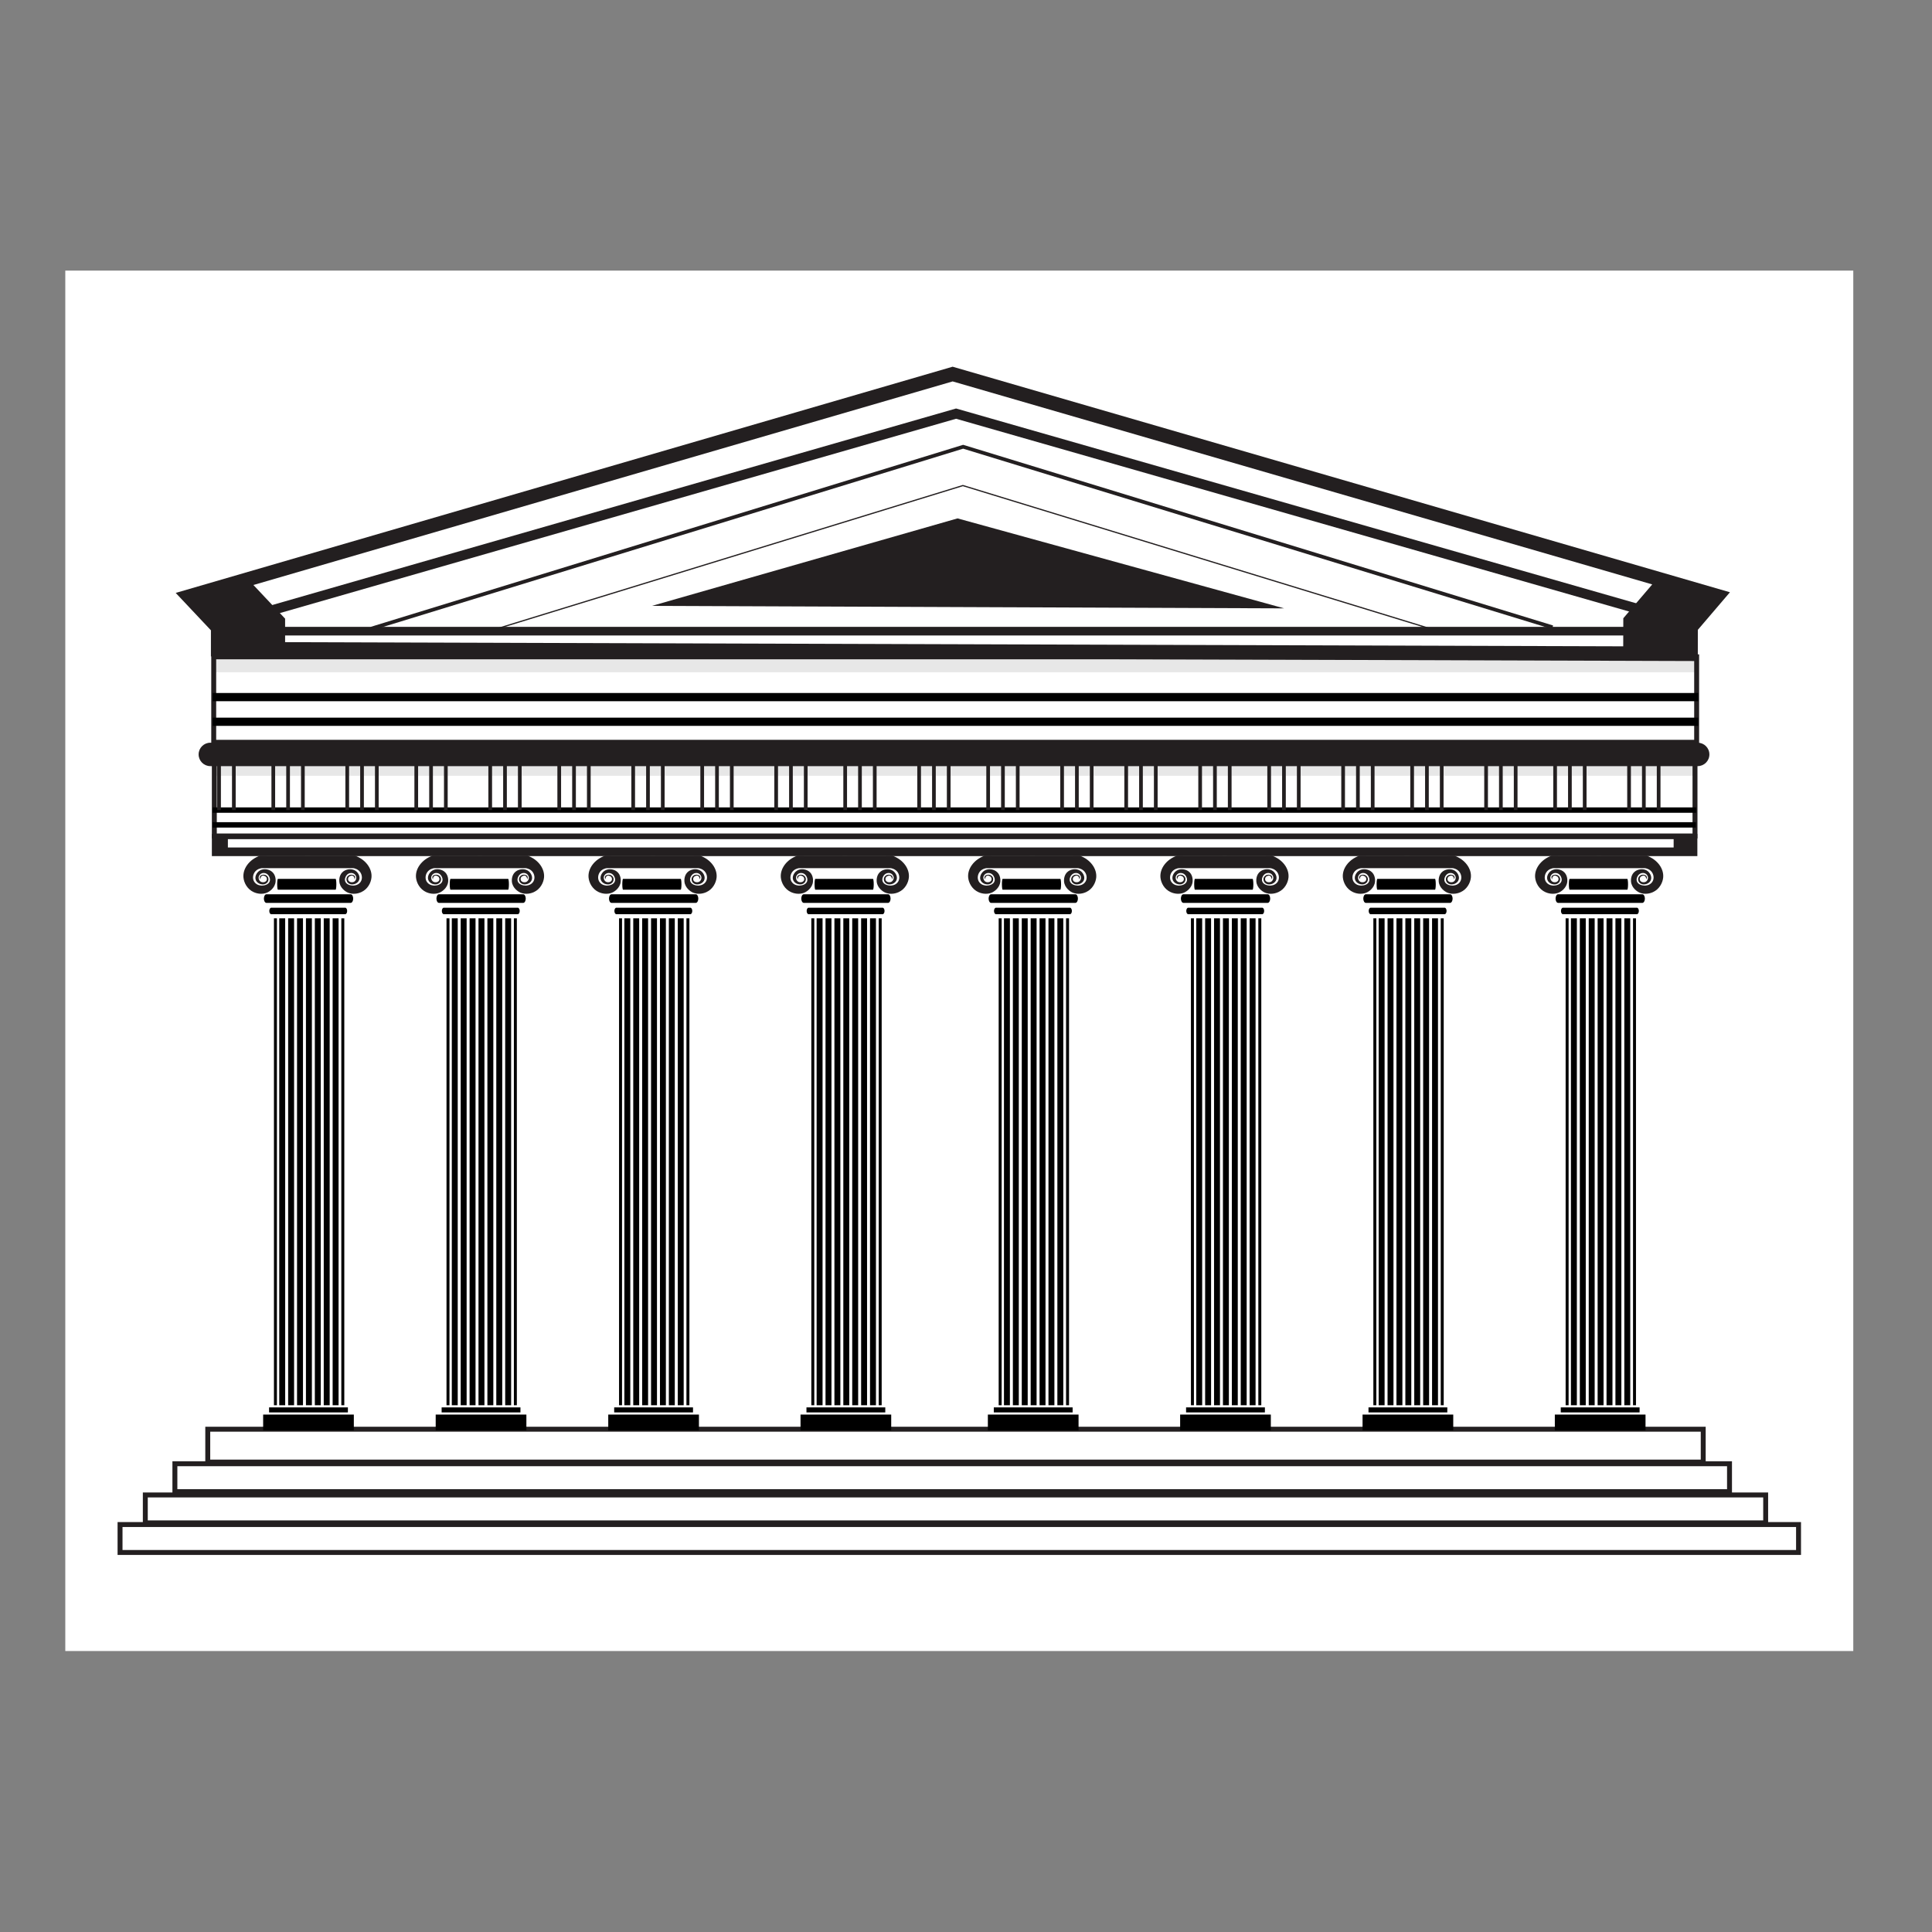 <?xml version="1.0" encoding="utf-8"?>
<!-- Generator: Adobe Illustrator 27.5.0, SVG Export Plug-In . SVG Version: 6.00 Build 0)  -->
<svg version="1.1" id="Layer_1" xmlns="http://www.w3.org/2000/svg" xmlns:xlink="http://www.w3.org/1999/xlink" x="0px" y="0px"
	 viewBox="0 0 800 800" style="enable-background:new 0 0 800 800;" xml:space="preserve">
<rect x="0" y="0" width="800" height="800" fill="#808080" stroke="none"/>
<rect x="27.038" y="112.053" style="fill:#FFFFFF;" width="740.365" height="571.604"/>
<g>
	<rect x="87.729" y="345.307" style="fill:#231F20;" width="615.113" height="9.186"/>
	<rect x="94.364" y="347.476" style="fill:#FFFFFF;" width="598.655" height="3.445"/>
	<rect x="88.751" y="314.686" style="opacity:0.15;fill:#5D5E5E;" width="613.115" height="6.548"/>
	<rect x="88.751" y="271.815" style="opacity:0.15;fill:#5D5E5E;" width="613.115" height="6.55"/>
	<path style="fill:#231F20;" d="M702.986,273.725l-615.648-1.913v-10.815l-14.582-15.484l321.707-93.67l0.252,0.074l321.613,93.324
		l-13.303,15.572L702.986,273.725z"/>
	<path style="fill:#FFFFFF;" d="M672.142,267.63l-554.084-1.722v-9.733l-13.124-13.937l289.536-84.303l0.228,0.067l289.453,83.991
		l-11.975,14.015L672.142,267.63z"/>
	<polygon style="fill:#231F20;" points="88.633,261.698 87.506,257.775 395.889,169.149 702.938,257.093 701.813,261.019 
		395.891,173.398 	"/>
	<polygon style="fill:#231F20;" points="153.911,261.046 153.46,259.583 398.816,184.185 643.109,259.004 642.66,260.467 
		398.816,185.786 	"/>
	<polygon style="fill:#231F20;" points="205.127,260.815 204.977,260.327 398.705,200.794 398.78,200.816 591.592,259.87 
		591.444,260.358 398.705,201.328 	"/>
	<rect x="87.389" y="259.566" style="fill:#231F20;" width="615.073" height="3.573"/>
	<path style="fill:#231F20;" d="M703.567,308.39H87.474v-37.426h616.093V308.39z M89.516,306.349h612.008v-33.343H89.516V306.349z"
		/>
	<path style="fill:#231F20;" d="M702.971,317.237H87.091c-2.677,0-4.848-2.171-4.848-4.849l0,0c0-2.678,2.171-4.849,4.848-4.849
		h615.88c2.679,0,4.849,2.171,4.849,4.849l0,0C707.82,315.066,705.65,317.237,702.971,317.237z"/>
	<path style="fill:#231F20;" d="M702.885,347.178H87.729v-36.065h615.156V347.178z M89.771,345.136h611.073v-31.982H89.771V345.136z
		"/>
	<path style="fill:#231F20;" d="M706.289,606.442H85.007v-15.651h621.282V606.442z M87.049,604.401h617.199v-11.568H87.049V604.401z
		"/>
	<path style="fill:#231F20;" d="M717.176,618.69H71.398v-13.609h645.778V618.69z M73.439,616.649h641.695v-9.527H73.439V616.649z"/>
	<path style="fill:#231F20;" d="M732.148,631.62H59.149v-13.609h672.998V631.62z M61.19,629.578h668.917v-9.527H61.19V629.578z"/>
	<path style="fill:#231F20;" d="M745.756,643.868H48.687v-13.61h697.069V643.868z M50.729,641.826h692.987V632.3H50.729V641.826z"/>
	<rect x="697.102" y="257.015" style="fill:#231F20;" width="5.869" height="15.055"/>
	<rect x="87.474" y="257.524" style="fill:#231F20;" width="7.146" height="13.78"/>
	<rect x="88.069" y="286.956" width="615.158" height="3.401"/>
	<rect x="88.069" y="297.163" width="615.158" height="3.402"/>
	<rect x="88.069" y="340.448" width="614.136" height="2.233"/>
	<rect x="88.069" y="334.323" width="614.262" height="2.232"/>
	<g>
		<path style="fill:#231F20;" d="M681.907,354.332c-6.576,0.009-13.153,0.017-19.73,0.026c-6.576-0.01-13.151-0.017-19.729-0.026
			c-4.437,1.614-7.145,5.422-6.776,9.069c0.217,2.167,1.577,4.818,4.249,6.021c0.626,0.283,3.289,1.37,5.915,0
			c0.283-0.148,2.93-1.583,3.152-4.433c0.041-0.5,0.15-2.89-1.771-4.232c-1.501-1.049-3.863-1.192-5.316,0.101
			c-0.896,0.796-1.76,2.416-0.991,3.828c0.665,1.222,2.268,1.766,3.468,1.437c0.2-0.056,0.875-0.25,1.303-0.882
			c0.028-0.043,0.68-1.041,0.131-2.041c-0.041-0.074-0.464-0.811-1.357-0.981c-0.709-0.137-1.735,0.083-1.979,0.78
			c-0.172,0.489,0.121,0.976,0.208,1.109c-0.029-0.721,0.313-1.325,0.808-1.487c0.382-0.124,0.784,0.038,0.938,0.101
			c0.148,0.06,0.525,0.213,0.757,0.605c0.232,0.397,0.233,0.908,0.025,1.285c-0.382,0.686-1.449,0.897-2.216,0.554
			c-0.732-0.329-1.055-1.1-1.043-1.738c0.018-0.922,0.73-1.462,0.836-1.538c0.881-0.644,1.917-0.323,2.059-0.277
			c0.765,0.251,1.149,0.825,1.302,1.059c0.107,0.157,0.782,1.209,0.391,2.292c-0.479,1.332-2.213,1.734-3.232,1.739
			c-0.316,0.001-1.941-0.037-2.971-1.311c-1.028-1.273-0.823-3.026-0.052-4.181c0.938-1.405,2.54-1.671,2.815-1.713
			c6.357,0,12.717,0,19.076,0c6.359,0,12.72,0,19.079,0c0.273,0.042,1.876,0.308,2.814,1.713c0.773,1.155,0.977,2.908-0.054,4.181
			c-1.028,1.273-2.653,1.311-2.97,1.311c-1.019-0.004-2.754-0.407-3.232-1.739c-0.389-1.082,0.285-2.134,0.392-2.292
			c0.155-0.233,0.535-0.808,1.303-1.059c0.143-0.046,1.18-0.367,2.06,0.277c0.102,0.076,0.815,0.615,0.833,1.538
			c0.013,0.637-0.309,1.409-1.042,1.738c-0.769,0.343-1.833,0.132-2.215-0.554c-0.21-0.377-0.207-0.888,0.026-1.285
			c0.228-0.392,0.607-0.545,0.756-0.605c0.155-0.063,0.556-0.226,0.938-0.101c0.494,0.162,0.835,0.766,0.808,1.487
			c0.085-0.133,0.379-0.62,0.209-1.109c-0.246-0.697-1.269-0.917-1.982-0.78c-0.893,0.17-1.313,0.907-1.355,0.981
			c-0.55,1,0.103,1.998,0.13,2.041c0.429,0.632,1.102,0.826,1.305,0.882c1.201,0.329,2.8-0.215,3.467-1.437
			c0.77-1.413-0.095-3.032-0.991-3.828c-1.453-1.293-3.814-1.15-5.316-0.101c-1.923,1.343-1.811,3.732-1.773,4.232
			c0.224,2.851,2.871,4.285,3.154,4.433c2.627,1.37,5.289,0.283,5.917,0c2.67-1.203,4.029-3.854,4.248-6.021
			C689.049,359.754,686.343,355.946,681.907,354.332z"/>
		<path d="M680.057,373.865h-34.876c-0.578,0-1.054-0.804-1.054-1.784l0,0c0-0.982,0.476-1.785,1.054-1.785h34.876
			c0.578,0,1.053,0.802,1.053,1.785l0,0C681.11,373.061,680.635,373.865,680.057,373.865z"/>
		<path d="M677.821,378.547h-30.664c-0.435,0-0.792-0.602-0.792-1.338l0,0c0-0.736,0.357-1.339,0.792-1.339h30.664
			c0.434,0,0.788,0.603,0.788,1.339l0,0C678.609,377.946,678.254,378.547,677.821,378.547z"/>
		<path d="M673.815,368.412h-23.857c-0.175,0-0.318-1.01-0.318-2.245l0,0c0-1.235,0.144-2.245,0.318-2.245h23.857
			c0.176,0,0.321,1.01,0.321,2.245l0,0C674.136,367.402,673.991,368.412,673.815,368.412z"/>
		<rect x="650.49" y="380.258" width="2.456" height="201.622"/>
		<rect x="654.175" y="380.258" width="2.455" height="201.622"/>
		<rect x="657.861" y="380.258" width="2.456" height="201.622"/>
		<rect x="661.544" y="380.258" width="2.456" height="201.622"/>
		<rect x="665.23" y="380.258" width="2.456" height="201.622"/>
		<rect x="668.916" y="380.258" width="2.456" height="201.622"/>
		<rect x="672.599" y="380.258" width="2.456" height="201.622"/>
		<rect x="676.198" y="380.258" width="1.228" height="201.622"/>
		<rect x="648.297" y="380.258" width="1.229" height="201.622"/>
		<rect x="643.822" y="585.745" width="37.552" height="6.541"/>
		<rect x="646.278" y="582.771" width="32.64" height="2.081"/>
	</g>
	<g>
		<path style="fill:#231F20;" d="M147.047,354.332c-6.577,0.009-13.153,0.017-19.73,0.026c-6.576-0.01-13.153-0.017-19.729-0.026
			c-4.437,1.614-7.144,5.422-6.776,9.069c0.218,2.167,1.578,4.818,4.248,6.021c0.626,0.283,3.289,1.37,5.916,0
			c0.284-0.148,2.93-1.583,3.153-4.433c0.04-0.5,0.149-2.89-1.773-4.232c-1.502-1.049-3.862-1.192-5.316,0.101
			c-0.896,0.796-1.759,2.416-0.991,3.828c0.665,1.222,2.265,1.766,3.466,1.437c0.203-0.056,0.876-0.25,1.304-0.882
			c0.029-0.043,0.68-1.041,0.131-2.041c-0.042-0.074-0.462-0.811-1.356-0.981c-0.711-0.137-1.736,0.083-1.981,0.78
			c-0.171,0.489,0.123,0.976,0.209,1.109c-0.028-0.721,0.313-1.325,0.808-1.487c0.383-0.124,0.783,0.038,0.938,0.101
			c0.147,0.06,0.526,0.213,0.756,0.605c0.233,0.397,0.235,0.908,0.026,1.285c-0.381,0.686-1.448,0.897-2.215,0.554
			c-0.734-0.329-1.056-1.1-1.043-1.738c0.018-0.922,0.73-1.462,0.834-1.538c0.881-0.644,1.919-0.323,2.059-0.277
			c0.767,0.251,1.148,0.825,1.303,1.059c0.105,0.157,0.781,1.209,0.392,2.292c-0.48,1.332-2.214,1.734-3.231,1.739
			c-0.318,0.001-1.943-0.037-2.972-1.311c-1.028-1.273-0.824-3.026-0.053-4.181c0.939-1.405,2.542-1.671,2.815-1.713
			c6.359,0,12.719,0,19.078,0c6.359,0,12.719,0,19.079,0c0.272,0.042,1.875,0.308,2.813,1.713c0.773,1.155,0.977,2.908-0.051,4.181
			c-1.029,1.273-2.655,1.311-2.972,1.311c-1.018-0.004-2.753-0.407-3.231-1.739c-0.389-1.082,0.285-2.134,0.39-2.292
			c0.156-0.233,0.537-0.808,1.304-1.059c0.141-0.046,1.178-0.367,2.059,0.277c0.104,0.076,0.816,0.615,0.834,1.538
			c0.012,0.637-0.31,1.409-1.042,1.738c-0.768,0.343-1.835,0.132-2.215-0.554c-0.208-0.377-0.207-0.888,0.026-1.285
			c0.229-0.392,0.608-0.545,0.756-0.605c0.155-0.063,0.557-0.226,0.938-0.101c0.496,0.162,0.836,0.766,0.808,1.487
			c0.086-0.133,0.379-0.62,0.208-1.109c-0.245-0.697-1.27-0.917-1.98-0.78c-0.893,0.17-1.315,0.907-1.356,0.981
			c-0.549,1,0.102,1.998,0.131,2.041c0.427,0.632,1.102,0.826,1.303,0.882c1.201,0.329,2.802-0.215,3.467-1.437
			c0.768-1.413-0.095-3.032-0.991-3.828c-1.454-1.293-3.814-1.15-5.317-0.101c-1.92,1.343-1.811,3.732-1.771,4.232
			c0.224,2.851,2.871,4.285,3.153,4.433c2.627,1.37,5.289,0.283,5.916,0c2.67-1.203,4.03-3.854,4.248-6.021
			C154.191,359.754,151.483,355.946,147.047,354.332z"/>
		<path d="M145.197,373.865h-34.874c-0.58,0-1.054-0.804-1.054-1.784l0,0c0-0.982,0.475-1.785,1.054-1.785h34.874
			c0.579,0,1.053,0.802,1.053,1.785l0,0C146.251,373.061,145.777,373.865,145.197,373.865z"/>
		<path d="M142.96,378.547h-30.663c-0.434,0-0.789-0.602-0.789-1.338l0,0c0-0.736,0.355-1.339,0.789-1.339h30.663
			c0.435,0,0.791,0.603,0.791,1.339l0,0C143.751,377.946,143.395,378.547,142.96,378.547z"/>
		<path d="M138.955,368.412H115.1c-0.177,0-0.321-1.01-0.321-2.245l0,0c0-1.235,0.144-2.245,0.321-2.245h23.855
			c0.177,0,0.321,1.01,0.321,2.245l0,0C139.276,367.402,139.132,368.412,138.955,368.412z"/>
		<rect x="115.631" y="380.258" width="2.456" height="201.622"/>
		<rect x="119.315" y="380.258" width="2.457" height="201.622"/>
		<rect x="123.001" y="380.258" width="2.457" height="201.622"/>
		<rect x="126.685" y="380.258" width="2.458" height="201.622"/>
		<rect x="130.371" y="380.258" width="2.455" height="201.622"/>
		<rect x="134.055" y="380.258" width="2.457" height="201.622"/>
		<rect x="137.74" y="380.258" width="2.458" height="201.622"/>
		<rect x="141.337" y="380.258" width="1.228" height="201.622"/>
		<rect x="113.438" y="380.258" width="1.228" height="201.622"/>
		<rect x="108.962" y="585.745" width="37.552" height="6.541"/>
		<rect x="111.419" y="582.771" width="32.638" height="2.081"/>
	</g>
	<g>
		<path style="fill:#231F20;" d="M289.948,354.332c-6.576,0.009-13.153,0.017-19.73,0.026c-6.576-0.01-13.153-0.017-19.728-0.026
			c-4.437,1.614-7.144,5.422-6.776,9.069c0.218,2.167,1.578,4.818,4.248,6.021c0.626,0.283,3.289,1.37,5.917,0
			c0.283-0.148,2.93-1.583,3.152-4.433c0.04-0.5,0.149-2.89-1.772-4.232c-1.503-1.049-3.863-1.192-5.316,0.101
			c-0.896,0.796-1.759,2.416-0.991,3.828c0.665,1.222,2.265,1.766,3.466,1.437c0.202-0.056,0.875-0.25,1.304-0.882
			c0.029-0.043,0.68-1.041,0.13-2.041c-0.042-0.074-0.462-0.811-1.356-0.981c-0.71-0.137-1.736,0.083-1.98,0.78
			c-0.171,0.489,0.123,0.976,0.208,1.109c-0.028-0.721,0.313-1.325,0.808-1.487c0.382-0.124,0.783,0.038,0.94,0.101
			c0.145,0.06,0.526,0.213,0.755,0.605c0.233,0.397,0.235,0.908,0.026,1.285c-0.381,0.686-1.447,0.897-2.215,0.554
			c-0.734-0.329-1.056-1.1-1.043-1.738c0.019-0.922,0.732-1.462,0.835-1.538c0.88-0.644,1.917-0.323,2.059-0.277
			c0.766,0.251,1.147,0.825,1.302,1.059c0.106,0.157,0.78,1.209,0.392,2.292c-0.48,1.332-2.214,1.734-3.232,1.739
			c-0.316,0.001-1.943-0.037-2.971-1.311c-1.029-1.273-0.825-3.026-0.053-4.181c0.938-1.405,2.542-1.671,2.815-1.713
			c6.359,0,12.719,0,19.078,0c6.359,0,12.719,0,19.079,0c0.273,0.042,1.875,0.308,2.814,1.713c0.772,1.155,0.976,2.908-0.052,4.181
			c-1.029,1.273-2.654,1.311-2.971,1.311c-1.018-0.004-2.753-0.407-3.232-1.739c-0.389-1.082,0.286-2.134,0.391-2.292
			c0.156-0.233,0.536-0.808,1.304-1.059c0.141-0.046,1.177-0.367,2.059,0.277c0.103,0.076,0.816,0.615,0.834,1.538
			c0.012,0.637-0.309,1.409-1.042,1.738c-0.768,0.343-1.835,0.132-2.215-0.554c-0.209-0.377-0.208-0.888,0.026-1.285
			c0.229-0.392,0.608-0.545,0.755-0.605c0.155-0.063,0.556-0.226,0.938-0.101c0.496,0.162,0.837,0.766,0.809,1.487
			c0.085-0.133,0.379-0.62,0.208-1.109c-0.244-0.697-1.27-0.917-1.981-0.78c-0.893,0.17-1.315,0.907-1.355,0.981
			c-0.549,1,0.102,1.998,0.13,2.041c0.428,0.632,1.102,0.826,1.303,0.882c1.201,0.329,2.801-0.215,3.466-1.437
			c0.77-1.413-0.094-3.032-0.99-3.828c-1.454-1.293-3.814-1.15-5.317-0.101c-1.921,1.343-1.811,3.732-1.773,4.232
			c0.225,2.851,2.871,4.285,3.154,4.433c2.626,1.37,5.29,0.283,5.916,0c2.671-1.203,4.03-3.854,4.249-6.021
			C297.093,359.754,294.385,355.946,289.948,354.332z"/>
		<path d="M288.1,373.865h-34.876c-0.579,0-1.053-0.804-1.053-1.784l0,0c0-0.982,0.474-1.785,1.053-1.785H288.1
			c0.579,0,1.053,0.802,1.053,1.785l0,0C289.152,373.061,288.679,373.865,288.1,373.865z"/>
		<path d="M285.862,378.547h-30.664c-0.434,0-0.789-0.602-0.789-1.338l0,0c0-0.736,0.355-1.339,0.789-1.339h30.664
			c0.434,0,0.79,0.603,0.79,1.339l0,0C286.652,377.946,286.296,378.547,285.862,378.547z"/>
		<path d="M281.857,368.412h-23.856c-0.177,0-0.321-1.01-0.321-2.245l0,0c0-1.235,0.145-2.245,0.321-2.245h23.856
			c0.176,0,0.32,1.01,0.32,2.245l0,0C282.177,367.402,282.033,368.412,281.857,368.412z"/>
		<rect x="258.532" y="380.258" width="2.457" height="201.622"/>
		<rect x="262.216" y="380.258" width="2.457" height="201.622"/>
		<rect x="265.901" y="380.258" width="2.457" height="201.622"/>
		<rect x="269.587" y="380.258" width="2.457" height="201.622"/>
		<rect x="273.272" y="380.258" width="2.456" height="201.622"/>
		<rect x="276.956" y="380.258" width="2.458" height="201.622"/>
		<rect x="280.641" y="380.258" width="2.457" height="201.622"/>
		<rect x="284.238" y="380.258" width="1.228" height="201.622"/>
		<rect x="256.338" y="380.258" width="1.228" height="201.622"/>
		<rect x="251.864" y="585.745" width="37.551" height="6.541"/>
		<rect x="254.32" y="582.771" width="32.639" height="2.081"/>
	</g>
	<g>
		<path style="fill:#231F20;" d="M218.497,354.332c-6.575,0.009-13.153,0.017-19.729,0.026c-6.576-0.01-13.153-0.017-19.729-0.026
			c-4.438,1.614-7.144,5.422-6.777,9.069c0.219,2.167,1.579,4.818,4.249,6.021c0.626,0.283,3.289,1.37,5.916,0
			c0.283-0.148,2.93-1.583,3.153-4.433c0.04-0.5,0.15-2.89-1.772-4.232c-1.501-1.049-3.862-1.192-5.315,0.101
			c-0.896,0.796-1.76,2.416-0.991,3.828c0.665,1.222,2.264,1.766,3.466,1.437c0.202-0.056,0.875-0.25,1.304-0.882
			c0.029-0.043,0.68-1.041,0.13-2.041c-0.041-0.074-0.462-0.811-1.355-0.981c-0.711-0.137-1.737,0.083-1.981,0.78
			c-0.171,0.489,0.123,0.976,0.208,1.109c-0.027-0.721,0.313-1.325,0.808-1.487c0.383-0.124,0.784,0.038,0.939,0.101
			c0.148,0.06,0.527,0.213,0.756,0.605c0.233,0.397,0.235,0.908,0.025,1.285c-0.381,0.686-1.447,0.897-2.215,0.554
			c-0.733-0.329-1.055-1.1-1.042-1.738c0.018-0.922,0.73-1.462,0.834-1.538c0.88-0.644,1.917-0.323,2.059-0.277
			c0.767,0.251,1.149,0.825,1.303,1.059c0.105,0.157,0.78,1.209,0.392,2.292c-0.48,1.332-2.214,1.734-3.232,1.739
			c-0.317,0.001-1.943-0.037-2.971-1.311c-1.029-1.273-0.825-3.026-0.053-4.181c0.938-1.405,2.542-1.671,2.815-1.713
			c6.359,0,12.719,0,19.078,0c6.359,0,12.719,0,19.078,0c0.273,0.042,1.876,0.308,2.814,1.713c0.773,1.155,0.977,2.908-0.052,4.181
			c-1.028,1.273-2.654,1.311-2.971,1.311c-1.017-0.004-2.753-0.407-3.232-1.739c-0.388-1.082,0.287-2.134,0.391-2.292
			c0.156-0.233,0.537-0.808,1.304-1.059c0.141-0.046,1.177-0.367,2.059,0.277c0.104,0.076,0.815,0.615,0.834,1.538
			c0.012,0.637-0.309,1.409-1.043,1.738c-0.768,0.343-1.834,0.132-2.215-0.554c-0.209-0.377-0.208-0.888,0.026-1.285
			c0.229-0.392,0.607-0.545,0.755-0.605c0.154-0.063,0.556-0.226,0.938-0.101c0.495,0.162,0.836,0.766,0.809,1.487
			c0.085-0.133,0.379-0.62,0.208-1.109c-0.245-0.697-1.271-0.917-1.981-0.78c-0.894,0.17-1.314,0.907-1.355,0.981
			c-0.549,1,0.101,1.998,0.13,2.041c0.428,0.632,1.102,0.826,1.303,0.882c1.201,0.329,2.802-0.215,3.467-1.437
			c0.769-1.413-0.095-3.032-0.991-3.828c-1.453-1.293-3.814-1.15-5.316-0.101c-1.92,1.343-1.811,3.732-1.772,4.232
			c0.223,2.851,2.871,4.285,3.153,4.433c2.627,1.37,5.289,0.283,5.916,0c2.671-1.203,4.03-3.854,4.248-6.021
			C225.641,359.754,222.935,355.946,218.497,354.332z"/>
		<path d="M216.648,373.865h-34.875c-0.58,0-1.054-0.804-1.054-1.784l0,0c0-0.982,0.475-1.785,1.054-1.785h34.875
			c0.579,0,1.053,0.802,1.053,1.785l0,0C217.701,373.061,217.227,373.865,216.648,373.865z"/>
		<path d="M214.411,378.547h-30.663c-0.435,0-0.79-0.602-0.79-1.338l0,0c0-0.736,0.355-1.339,0.79-1.339h30.663
			c0.435,0,0.791,0.603,0.791,1.339l0,0C215.201,377.946,214.845,378.547,214.411,378.547z"/>
		<path d="M210.406,368.412H186.55c-0.177,0-0.321-1.01-0.321-2.245l0,0c0-1.235,0.145-2.245,0.321-2.245h23.856
			c0.176,0,0.32,1.01,0.32,2.245l0,0C210.727,367.402,210.582,368.412,210.406,368.412z"/>
		<rect x="187.081" y="380.258" width="2.456" height="201.622"/>
		<rect x="190.766" y="380.258" width="2.457" height="201.622"/>
		<rect x="194.451" y="380.258" width="2.457" height="201.622"/>
		<rect x="198.136" y="380.258" width="2.457" height="201.622"/>
		<rect x="201.821" y="380.258" width="2.456" height="201.622"/>
		<rect x="205.505" y="380.258" width="2.458" height="201.622"/>
		<rect x="209.19" y="380.258" width="2.457" height="201.622"/>
		<rect x="212.788" y="380.258" width="1.228" height="201.622"/>
		<rect x="184.888" y="380.258" width="1.23" height="201.622"/>
		<rect x="180.413" y="585.745" width="37.552" height="6.541"/>
		<rect x="182.87" y="582.771" width="32.638" height="2.081"/>
	</g>
	<g>
		<path style="fill:#231F20;" d="M369.564,354.332c-6.575,0.009-13.152,0.017-19.729,0.026c-6.576-0.01-13.153-0.017-19.729-0.026
			c-4.437,1.614-7.144,5.422-6.776,9.069c0.218,2.167,1.579,4.818,4.248,6.021c0.626,0.283,3.289,1.37,5.917,0
			c0.283-0.148,2.93-1.583,3.152-4.433c0.041-0.5,0.15-2.89-1.772-4.232c-1.503-1.049-3.863-1.192-5.316,0.101
			c-0.896,0.796-1.759,2.416-0.991,3.828c0.665,1.222,2.265,1.766,3.466,1.437c0.202-0.056,0.875-0.25,1.304-0.882
			c0.029-0.043,0.68-1.041,0.13-2.041c-0.042-0.074-0.462-0.811-1.355-0.981c-0.711-0.137-1.736,0.083-1.98,0.78
			c-0.172,0.489,0.122,0.976,0.208,1.109c-0.028-0.721,0.313-1.325,0.807-1.487c0.382-0.124,0.784,0.038,0.94,0.101
			c0.146,0.06,0.526,0.213,0.755,0.605c0.233,0.397,0.235,0.908,0.026,1.285c-0.381,0.686-1.447,0.897-2.214,0.554
			c-0.734-0.329-1.056-1.1-1.043-1.738c0.018-0.922,0.731-1.462,0.835-1.538c0.879-0.644,1.917-0.323,2.058-0.277
			c0.766,0.251,1.148,0.825,1.302,1.059c0.106,0.157,0.781,1.209,0.392,2.292c-0.479,1.332-2.213,1.734-3.231,1.739
			c-0.317,0.001-1.943-0.037-2.972-1.311c-1.029-1.273-0.825-3.026-0.053-4.181c0.938-1.405,2.542-1.671,2.815-1.713
			c6.359,0,12.719,0,19.078,0c6.36,0,12.719,0,19.079,0c0.273,0.042,1.876,0.308,2.814,1.713c0.772,1.155,0.977,2.908-0.052,4.181
			c-1.029,1.273-2.654,1.311-2.971,1.311c-1.018-0.004-2.753-0.407-3.232-1.739c-0.389-1.082,0.286-2.134,0.39-2.292
			c0.156-0.233,0.537-0.808,1.304-1.059c0.141-0.046,1.178-0.367,2.059,0.277c0.103,0.076,0.816,0.615,0.834,1.538
			c0.012,0.637-0.309,1.409-1.042,1.738c-0.768,0.343-1.835,0.132-2.215-0.554c-0.209-0.377-0.207-0.888,0.026-1.285
			c0.229-0.392,0.608-0.545,0.755-0.605c0.155-0.063,0.556-0.226,0.938-0.101c0.496,0.162,0.836,0.766,0.809,1.487
			c0.085-0.133,0.379-0.62,0.208-1.109c-0.244-0.697-1.27-0.917-1.98-0.78c-0.894,0.17-1.315,0.907-1.355,0.981
			c-0.549,1,0.102,1.998,0.13,2.041c0.428,0.632,1.102,0.826,1.303,0.882c1.201,0.329,2.802-0.215,3.467-1.437
			c0.768-1.413-0.096-3.032-0.992-3.828c-1.453-1.293-3.813-1.15-5.317-0.101c-1.92,1.343-1.811,3.732-1.772,4.232
			c0.225,2.851,2.871,4.285,3.154,4.433c2.627,1.37,5.289,0.283,5.916,0c2.671-1.203,4.031-3.854,4.249-6.021
			C376.709,359.754,374.001,355.946,369.564,354.332z"/>
		<path d="M367.716,373.865h-34.874c-0.579,0-1.054-0.804-1.054-1.784l0,0c0-0.982,0.475-1.785,1.054-1.785h34.874
			c0.579,0,1.053,0.802,1.053,1.785l0,0C368.768,373.061,368.295,373.865,367.716,373.865z"/>
		<path d="M365.478,378.547h-30.664c-0.435,0-0.789-0.602-0.789-1.338l0,0c0-0.736,0.354-1.339,0.789-1.339h30.664
			c0.434,0,0.79,0.603,0.79,1.339l0,0C366.268,377.946,365.912,378.547,365.478,378.547z"/>
		<path d="M361.474,368.412h-23.856c-0.177,0-0.322-1.01-0.322-2.245l0,0c0-1.235,0.145-2.245,0.322-2.245h23.856
			c0.175,0,0.32,1.01,0.32,2.245l0,0C361.793,367.402,361.649,368.412,361.474,368.412z"/>
		<rect x="338.148" y="380.258" width="2.457" height="201.622"/>
		<rect x="341.832" y="380.258" width="2.457" height="201.622"/>
		<rect x="345.518" y="380.258" width="2.457" height="201.622"/>
		<rect x="349.203" y="380.258" width="2.457" height="201.622"/>
		<rect x="352.888" y="380.258" width="2.457" height="201.622"/>
		<rect x="356.573" y="380.258" width="2.457" height="201.622"/>
		<rect x="360.258" y="380.258" width="2.457" height="201.622"/>
		<rect x="363.855" y="380.258" width="1.227" height="201.622"/>
		<rect x="335.955" y="380.258" width="1.229" height="201.622"/>
		<rect x="331.48" y="585.745" width="37.552" height="6.541"/>
		<rect x="333.937" y="582.771" width="32.639" height="2.081"/>
	</g>
	<g>
		<path style="fill:#231F20;" d="M602.292,354.332c-6.578,0.009-13.154,0.017-19.732,0.026c-6.577-0.01-13.151-0.017-19.729-0.026
			c-4.435,1.614-7.146,5.422-6.777,9.069c0.218,2.167,1.577,4.818,4.249,6.021c0.626,0.283,3.29,1.37,5.915,0
			c0.283-0.148,2.932-1.583,3.154-4.433c0.039-0.5,0.148-2.89-1.772-4.232c-1.502-1.049-3.864-1.192-5.316,0.101
			c-0.896,0.796-1.759,2.416-0.992,3.828c0.667,1.222,2.267,1.766,3.468,1.437c0.201-0.056,0.875-0.25,1.304-0.882
			c0.027-0.043,0.68-1.041,0.13-2.041c-0.041-0.074-0.464-0.811-1.355-0.981c-0.709-0.137-1.736,0.083-1.981,0.78
			c-0.17,0.489,0.122,0.976,0.21,1.109c-0.029-0.721,0.31-1.325,0.808-1.487c0.38-0.124,0.782,0.038,0.936,0.101
			c0.148,0.06,0.525,0.213,0.758,0.605c0.232,0.397,0.233,0.908,0.026,1.285c-0.383,0.686-1.45,0.897-2.218,0.554
			c-0.731-0.329-1.056-1.1-1.042-1.738c0.017-0.922,0.732-1.462,0.835-1.538c0.882-0.644,1.918-0.323,2.06-0.277
			c0.766,0.251,1.148,0.825,1.302,1.059c0.106,0.157,0.781,1.209,0.39,2.292c-0.478,1.332-2.212,1.734-3.232,1.739
			c-0.316,0.001-1.941-0.037-2.97-1.311c-1.029-1.273-0.824-3.026-0.052-4.181c0.937-1.405,2.539-1.671,2.815-1.713
			c6.358,0,12.719,0,19.077,0c6.36,0,12.719,0,19.079,0c0.272,0.042,1.876,0.308,2.815,1.713c0.771,1.155,0.977,2.908-0.054,4.181
			c-1.029,1.273-2.655,1.311-2.972,1.311c-1.019-0.004-2.752-0.407-3.231-1.739c-0.39-1.082,0.284-2.134,0.389-2.292
			c0.157-0.233,0.537-0.808,1.305-1.059c0.141-0.046,1.179-0.367,2.06,0.277c0.103,0.076,0.815,0.615,0.835,1.538
			c0.011,0.637-0.31,1.409-1.045,1.738c-0.767,0.343-1.833,0.132-2.215-0.554c-0.208-0.377-0.207-0.888,0.026-1.285
			c0.23-0.392,0.607-0.545,0.755-0.605c0.157-0.063,0.558-0.226,0.939-0.101c0.494,0.162,0.836,0.766,0.808,1.487
			c0.086-0.133,0.379-0.62,0.21-1.109c-0.245-0.697-1.271-0.917-1.982-0.78c-0.893,0.17-1.314,0.907-1.356,0.981
			c-0.551,1,0.102,1.998,0.129,2.041c0.429,0.632,1.104,0.826,1.305,0.882c1.203,0.329,2.801-0.215,3.468-1.437
			c0.769-1.413-0.095-3.032-0.992-3.828c-1.453-1.293-3.813-1.15-5.316-0.101c-1.921,1.343-1.81,3.732-1.772,4.232
			c0.224,2.851,2.871,4.285,3.153,4.433c2.629,1.37,5.29,0.283,5.918,0c2.669-1.203,4.028-3.854,4.247-6.021
			C609.434,359.754,606.726,355.946,602.292,354.332z"/>
		<path d="M600.44,373.865h-34.875c-0.579,0-1.053-0.804-1.053-1.784l0,0c0-0.982,0.474-1.785,1.053-1.785h34.875
			c0.578,0,1.054,0.802,1.054,1.785l0,0C601.494,373.061,601.018,373.865,600.44,373.865z"/>
		<path d="M598.204,378.547h-30.664c-0.434,0-0.791-0.602-0.791-1.338l0,0c0-0.736,0.357-1.339,0.791-1.339h30.664
			c0.435,0,0.79,0.603,0.79,1.339l0,0C598.994,377.946,598.639,378.547,598.204,378.547z"/>
		<path d="M594.2,368.412h-23.858c-0.176,0-0.318-1.01-0.318-2.245l0,0c0-1.235,0.143-2.245,0.318-2.245H594.2
			c0.174,0,0.32,1.01,0.32,2.245l0,0C594.52,367.402,594.373,368.412,594.2,368.412z"/>
		<rect x="570.873" y="380.258" width="2.457" height="201.622"/>
		<rect x="574.558" y="380.258" width="2.455" height="201.622"/>
		<rect x="578.244" y="380.258" width="2.456" height="201.622"/>
		<rect x="581.928" y="380.258" width="2.457" height="201.622"/>
		<rect x="585.613" y="380.258" width="2.458" height="201.622"/>
		<rect x="589.298" y="380.258" width="2.456" height="201.622"/>
		<rect x="592.984" y="380.258" width="2.455" height="201.622"/>
		<rect x="596.581" y="380.258" width="1.229" height="201.622"/>
		<rect x="568.68" y="380.258" width="1.229" height="201.622"/>
		<rect x="564.205" y="585.745" width="37.553" height="6.541"/>
		<rect x="566.662" y="582.771" width="32.639" height="2.081"/>
	</g>
	<g>
		<path style="fill:#231F20;" d="M526.757,354.332c-6.577,0.009-13.154,0.017-19.731,0.026c-6.576-0.01-13.151-0.017-19.728-0.026
			c-4.436,1.614-7.145,5.422-6.775,9.069c0.218,2.167,1.577,4.818,4.248,6.021c0.626,0.283,3.289,1.37,5.915,0
			c0.283-0.148,2.93-1.583,3.154-4.433c0.039-0.5,0.15-2.89-1.772-4.232c-1.501-1.049-3.864-1.192-5.317,0.101
			c-0.896,0.796-1.758,2.416-0.99,3.828c0.666,1.222,2.267,1.766,3.466,1.437c0.201-0.056,0.876-0.25,1.304-0.882
			c0.028-0.043,0.681-1.041,0.13-2.041c-0.039-0.074-0.463-0.811-1.355-0.981c-0.71-0.137-1.736,0.083-1.979,0.78
			c-0.172,0.489,0.121,0.976,0.21,1.109c-0.031-0.721,0.31-1.325,0.807-1.487c0.381-0.124,0.783,0.038,0.938,0.101
			c0.146,0.06,0.526,0.213,0.757,0.605c0.231,0.397,0.234,0.908,0.026,1.285c-0.383,0.686-1.45,0.897-2.217,0.554
			c-0.731-0.329-1.055-1.1-1.043-1.738c0.017-0.922,0.732-1.462,0.835-1.538c0.882-0.644,1.918-0.323,2.06-0.277
			c0.766,0.251,1.148,0.825,1.302,1.059c0.107,0.157,0.782,1.209,0.392,2.292c-0.479,1.332-2.213,1.734-3.231,1.739
			c-0.317,0.001-1.941-0.037-2.971-1.311c-1.028-1.273-0.823-3.026-0.052-4.181c0.937-1.405,2.539-1.671,2.814-1.713
			c6.357,0,12.717,0,19.076,0c6.36,0,12.72,0,19.079,0c0.273,0.042,1.876,0.308,2.814,1.713c0.773,1.155,0.977,2.908-0.054,4.181
			c-1.029,1.273-2.652,1.311-2.97,1.311c-1.019-0.004-2.754-0.407-3.232-1.739c-0.389-1.082,0.285-2.134,0.391-2.292
			c0.155-0.233,0.536-0.808,1.304-1.059c0.142-0.046,1.178-0.367,2.06,0.277c0.101,0.076,0.815,0.615,0.833,1.538
			c0.012,0.637-0.31,1.409-1.042,1.738c-0.768,0.343-1.835,0.132-2.215-0.554c-0.211-0.377-0.207-0.888,0.025-1.285
			c0.229-0.392,0.608-0.545,0.756-0.605c0.155-0.063,0.556-0.226,0.938-0.101c0.495,0.162,0.836,0.766,0.808,1.487
			c0.086-0.133,0.379-0.62,0.209-1.109c-0.245-0.697-1.27-0.917-1.98-0.78c-0.895,0.17-1.315,0.907-1.357,0.981
			c-0.55,1,0.102,1.998,0.13,2.041c0.428,0.632,1.103,0.826,1.304,0.882c1.201,0.329,2.801-0.215,3.466-1.437
			c0.77-1.413-0.092-3.032-0.989-3.828c-1.454-1.293-3.815-1.15-5.318-0.101c-1.922,1.343-1.81,3.732-1.772,4.232
			c0.225,2.851,2.872,4.285,3.154,4.433c2.628,1.37,5.289,0.283,5.918,0c2.669-1.203,4.028-3.854,4.247-6.021
			C533.9,359.754,531.193,355.946,526.757,354.332z"/>
		<path d="M524.907,373.865h-34.876c-0.577,0-1.053-0.804-1.053-1.784l0,0c0-0.982,0.476-1.785,1.053-1.785h34.876
			c0.578,0,1.053,0.802,1.053,1.785l0,0C525.959,373.061,525.485,373.865,524.907,373.865z"/>
		<path d="M522.67,378.547h-30.663c-0.435,0-0.792-0.602-0.792-1.338l0,0c0-0.736,0.357-1.339,0.792-1.339h30.663
			c0.435,0,0.789,0.603,0.789,1.339l0,0C523.459,377.946,523.105,378.547,522.67,378.547z"/>
		<path d="M518.666,368.412h-23.857c-0.176,0-0.319-1.01-0.319-2.245l0,0c0-1.235,0.143-2.245,0.319-2.245h23.857
			c0.175,0,0.321,1.01,0.321,2.245l0,0C518.987,367.402,518.84,368.412,518.666,368.412z"/>
		<rect x="495.339" y="380.258" width="2.456" height="201.622"/>
		<rect x="499.024" y="380.258" width="2.456" height="201.622"/>
		<rect x="502.71" y="380.258" width="2.455" height="201.622"/>
		<rect x="506.394" y="380.258" width="2.456" height="201.622"/>
		<rect x="510.079" y="380.258" width="2.458" height="201.622"/>
		<rect x="513.765" y="380.258" width="2.455" height="201.622"/>
		<rect x="517.449" y="380.258" width="2.456" height="201.622"/>
		<rect x="521.048" y="380.258" width="1.228" height="201.622"/>
		<rect x="493.147" y="380.258" width="1.228" height="201.622"/>
		<rect x="488.671" y="585.745" width="37.551" height="6.541"/>
		<rect x="491.127" y="582.771" width="32.64" height="2.081"/>
	</g>
	<g>
		<path style="fill:#231F20;" d="M447.141,354.332c-6.577,0.009-13.154,0.017-19.731,0.026c-6.576-0.01-13.151-0.017-19.729-0.026
			c-4.435,1.614-7.145,5.422-6.776,9.069c0.218,2.167,1.577,4.818,4.248,6.021c0.627,0.283,3.29,1.37,5.916,0
			c0.283-0.148,2.93-1.583,3.152-4.433c0.041-0.5,0.151-2.89-1.771-4.232c-1.502-1.049-3.864-1.192-5.317,0.101
			c-0.896,0.796-1.758,2.416-0.991,3.828c0.666,1.222,2.268,1.766,3.467,1.437c0.203-0.056,0.875-0.25,1.304-0.882
			c0.028-0.043,0.681-1.041,0.13-2.041c-0.039-0.074-0.463-0.811-1.357-0.981c-0.709-0.137-1.735,0.083-1.979,0.78
			c-0.172,0.489,0.121,0.976,0.21,1.109c-0.031-0.721,0.31-1.325,0.807-1.487c0.381-0.124,0.783,0.038,0.938,0.101
			c0.147,0.06,0.526,0.213,0.757,0.605c0.232,0.397,0.234,0.908,0.025,1.285c-0.382,0.686-1.449,0.897-2.216,0.554
			c-0.731-0.329-1.055-1.1-1.043-1.738c0.018-0.922,0.733-1.462,0.835-1.538c0.882-0.644,1.918-0.323,2.06-0.277
			c0.766,0.251,1.148,0.825,1.302,1.059c0.107,0.157,0.782,1.209,0.392,2.292c-0.479,1.332-2.213,1.734-3.231,1.739
			c-0.317,0.001-1.943-0.037-2.971-1.311c-1.029-1.273-0.823-3.026-0.052-4.181c0.936-1.405,2.539-1.671,2.815-1.713
			c6.357,0,12.717,0,19.076,0c6.359,0,12.72,0,19.079,0c0.273,0.042,1.877,0.308,2.815,1.713c0.771,1.155,0.976,2.908-0.055,4.181
			c-1.028,1.273-2.653,1.311-2.971,1.311c-1.019-0.004-2.753-0.407-3.231-1.739c-0.389-1.082,0.285-2.134,0.392-2.292
			c0.155-0.233,0.536-0.808,1.304-1.059c0.142-0.046,1.178-0.367,2.059,0.277c0.101,0.076,0.816,0.615,0.833,1.538
			c0.012,0.637-0.31,1.409-1.043,1.738c-0.768,0.343-1.834,0.132-2.215-0.554c-0.21-0.377-0.208-0.888,0.026-1.285
			c0.229-0.392,0.607-0.545,0.755-0.605c0.156-0.063,0.557-0.226,0.939-0.101c0.494,0.162,0.836,0.766,0.807,1.487
			c0.087-0.133,0.38-0.62,0.21-1.109c-0.245-0.697-1.27-0.917-1.981-0.78c-0.894,0.17-1.315,0.907-1.355,0.981
			c-0.551,1,0.102,1.998,0.13,2.041c0.428,0.632,1.102,0.826,1.304,0.882c1.201,0.329,2.801-0.215,3.467-1.437
			c0.77-1.413-0.094-3.032-0.991-3.828c-1.454-1.293-3.813-1.15-5.317-0.101c-1.922,1.343-1.81,3.732-1.772,4.232
			c0.225,2.851,2.871,4.285,3.154,4.433c2.628,1.37,5.289,0.283,5.917,0c2.669-1.203,4.029-3.854,4.248-6.021
			C454.284,359.754,451.576,355.946,447.141,354.332z"/>
		<path d="M445.29,373.865h-34.876c-0.577,0-1.053-0.804-1.053-1.784l0,0c0-0.982,0.476-1.785,1.053-1.785h34.876
			c0.578,0,1.053,0.802,1.053,1.785l0,0C446.343,373.061,445.869,373.865,445.29,373.865z"/>
		<path d="M443.053,378.547H412.39c-0.435,0-0.791-0.602-0.791-1.338l0,0c0-0.736,0.357-1.339,0.791-1.339h30.663
			c0.436,0,0.79,0.603,0.79,1.339l0,0C443.843,377.946,443.489,378.547,443.053,378.547z"/>
		<path d="M439.048,368.412h-23.856c-0.176,0-0.319-1.01-0.319-2.245l0,0c0-1.235,0.144-2.245,0.319-2.245h23.856
			c0.175,0,0.322,1.01,0.322,2.245l0,0C439.371,367.402,439.223,368.412,439.048,368.412z"/>
		<rect x="415.723" y="380.258" width="2.456" height="201.622"/>
		<rect x="419.408" y="380.258" width="2.458" height="201.622"/>
		<rect x="423.094" y="380.258" width="2.455" height="201.622"/>
		<rect x="426.778" y="380.258" width="2.456" height="201.622"/>
		<rect x="430.462" y="380.258" width="2.458" height="201.622"/>
		<rect x="434.149" y="380.258" width="2.455" height="201.622"/>
		<rect x="437.832" y="380.258" width="2.456" height="201.622"/>
		<rect x="441.431" y="380.258" width="1.228" height="201.622"/>
		<rect x="413.531" y="380.258" width="1.227" height="201.622"/>
		<rect x="409.054" y="585.745" width="37.553" height="6.541"/>
		<rect x="411.511" y="582.771" width="32.639" height="2.081"/>
	</g>
	<rect x="686.045" y="315.706" style="fill:#231F20;" width="1.529" height="19.733"/>
	<rect x="679.918" y="315.706" style="fill:#231F20;" width="1.532" height="19.733"/>
	<rect x="673.794" y="315.706" style="fill:#231F20;" width="1.532" height="19.733"/>
	<rect x="655.423" y="315.706" style="fill:#231F20;" width="1.529" height="19.733"/>
	<rect x="649.297" y="315.706" style="fill:#231F20;" width="1.531" height="19.733"/>
	<rect x="643.173" y="315.706" style="fill:#231F20;" width="1.531" height="19.733"/>
	<rect x="626.842" y="315.706" style="fill:#231F20;" width="1.53" height="19.733"/>
	<rect x="620.717" y="315.706" style="fill:#231F20;" width="1.531" height="19.733"/>
	<rect x="614.592" y="315.706" style="fill:#231F20;" width="1.532" height="19.733"/>
	<rect x="596.221" y="315.706" style="fill:#231F20;" width="1.529" height="19.733"/>
	<rect x="590.095" y="315.706" style="fill:#231F20;" width="1.531" height="19.733"/>
	<rect x="583.971" y="315.706" style="fill:#231F20;" width="1.531" height="19.733"/>
	<rect x="567.64" y="315.706" style="fill:#231F20;" width="1.53" height="19.733"/>
	<rect x="561.515" y="315.706" style="fill:#231F20;" width="1.531" height="19.733"/>
	<rect x="555.391" y="315.706" style="fill:#231F20;" width="1.531" height="19.733"/>
	<rect x="537.019" y="315.706" style="fill:#231F20;" width="1.529" height="19.733"/>
	<rect x="530.893" y="315.706" style="fill:#231F20;" width="1.531" height="19.733"/>
	<rect x="524.769" y="315.706" style="fill:#231F20;" width="1.531" height="19.733"/>
	<rect x="508.438" y="315.706" style="fill:#231F20;" width="1.53" height="19.733"/>
	<rect x="502.314" y="315.706" style="fill:#231F20;" width="1.531" height="19.733"/>
	<rect x="496.19" y="315.706" style="fill:#231F20;" width="1.53" height="19.733"/>
	<rect x="477.816" y="315.706" style="fill:#231F20;" width="1.532" height="19.733"/>
	<rect x="471.692" y="315.706" style="fill:#231F20;" width="1.531" height="19.733"/>
	<rect x="465.568" y="315.706" style="fill:#231F20;" width="1.53" height="19.733"/>
	<rect x="451.278" y="315.706" style="fill:#231F20;" width="1.53" height="19.733"/>
	<rect x="445.153" y="315.706" style="fill:#231F20;" width="1.531" height="19.733"/>
	<rect x="439.029" y="315.706" style="fill:#231F20;" width="1.531" height="19.733"/>
	<rect x="420.656" y="315.706" style="fill:#231F20;" width="1.53" height="19.733"/>
	<rect x="414.531" y="315.706" style="fill:#231F20;" width="1.531" height="19.733"/>
	<rect x="408.408" y="315.706" style="fill:#231F20;" width="1.53" height="19.733"/>
	<rect x="392.076" y="315.706" style="fill:#231F20;" width="1.531" height="19.733"/>
	<rect x="385.951" y="315.706" style="fill:#231F20;" width="1.531" height="19.733"/>
	<rect x="379.827" y="315.706" style="fill:#231F20;" width="1.531" height="19.733"/>
	<rect x="361.454" y="315.706" style="fill:#231F20;" width="1.53" height="19.733"/>
	<rect x="355.329" y="315.706" style="fill:#231F20;" width="1.531" height="19.733"/>
	<rect x="349.205" y="315.706" style="fill:#231F20;" width="1.532" height="19.733"/>
	<rect x="332.874" y="315.706" style="fill:#231F20;" width="1.531" height="19.733"/>
	<rect x="326.75" y="315.706" style="fill:#231F20;" width="1.531" height="19.733"/>
	<rect x="320.625" y="315.706" style="fill:#231F20;" width="1.531" height="19.733"/>
	<rect x="302.252" y="315.706" style="fill:#231F20;" width="1.532" height="19.733"/>
	<rect x="296.128" y="315.706" style="fill:#231F20;" width="1.53" height="19.733"/>
	<rect x="290.003" y="315.706" style="fill:#231F20;" width="1.532" height="19.733"/>
	<rect x="273.672" y="315.706" style="fill:#231F20;" width="1.531" height="19.733"/>
	<rect x="267.547" y="315.706" style="fill:#231F20;" width="1.531" height="19.733"/>
	<rect x="261.423" y="315.706" style="fill:#231F20;" width="1.531" height="19.733"/>
	<rect x="243.05" y="315.706" style="fill:#231F20;" width="1.531" height="19.733"/>
	<rect x="236.926" y="315.706" style="fill:#231F20;" width="1.531" height="19.733"/>
	<rect x="230.801" y="315.706" style="fill:#231F20;" width="1.531" height="19.733"/>
	<rect x="214.469" y="315.706" style="fill:#231F20;" width="1.532" height="19.733"/>
	<rect x="208.346" y="315.706" style="fill:#231F20;" width="1.53" height="19.733"/>
	<rect x="202.22" y="315.706" style="fill:#231F20;" width="1.532" height="19.733"/>
	<rect x="183.848" y="315.706" style="fill:#231F20;" width="1.531" height="19.733"/>
	<rect x="177.724" y="315.706" style="fill:#231F20;" width="1.531" height="19.733"/>
	<rect x="171.599" y="315.706" style="fill:#231F20;" width="1.531" height="19.733"/>
	<rect x="155.267" y="315.706" style="fill:#231F20;" width="1.532" height="19.733"/>
	<rect x="149.143" y="315.706" style="fill:#231F20;" width="1.531" height="19.733"/>
	<rect x="143.018" y="315.706" style="fill:#231F20;" width="1.531" height="19.733"/>
	<rect x="124.646" y="315.706" style="fill:#231F20;" width="1.531" height="19.733"/>
	<rect x="118.522" y="315.706" style="fill:#231F20;" width="1.53" height="19.733"/>
	<rect x="112.397" y="315.706" style="fill:#231F20;" width="1.531" height="19.733"/>
	<rect x="96.065" y="315.706" style="fill:#231F20;" width="1.531" height="19.733"/>
	<rect x="89.941" y="315.706" style="fill:#231F20;" width="1.532" height="19.733"/>
	<path style="fill:#231F20;" d="M396.498,214.654c45.084,12.419,90.164,24.837,135.247,37.256
		c-87.271-0.341-174.544-0.681-261.816-1.021C312.118,238.811,354.309,226.733,396.498,214.654z"/>
</g>
</svg>
